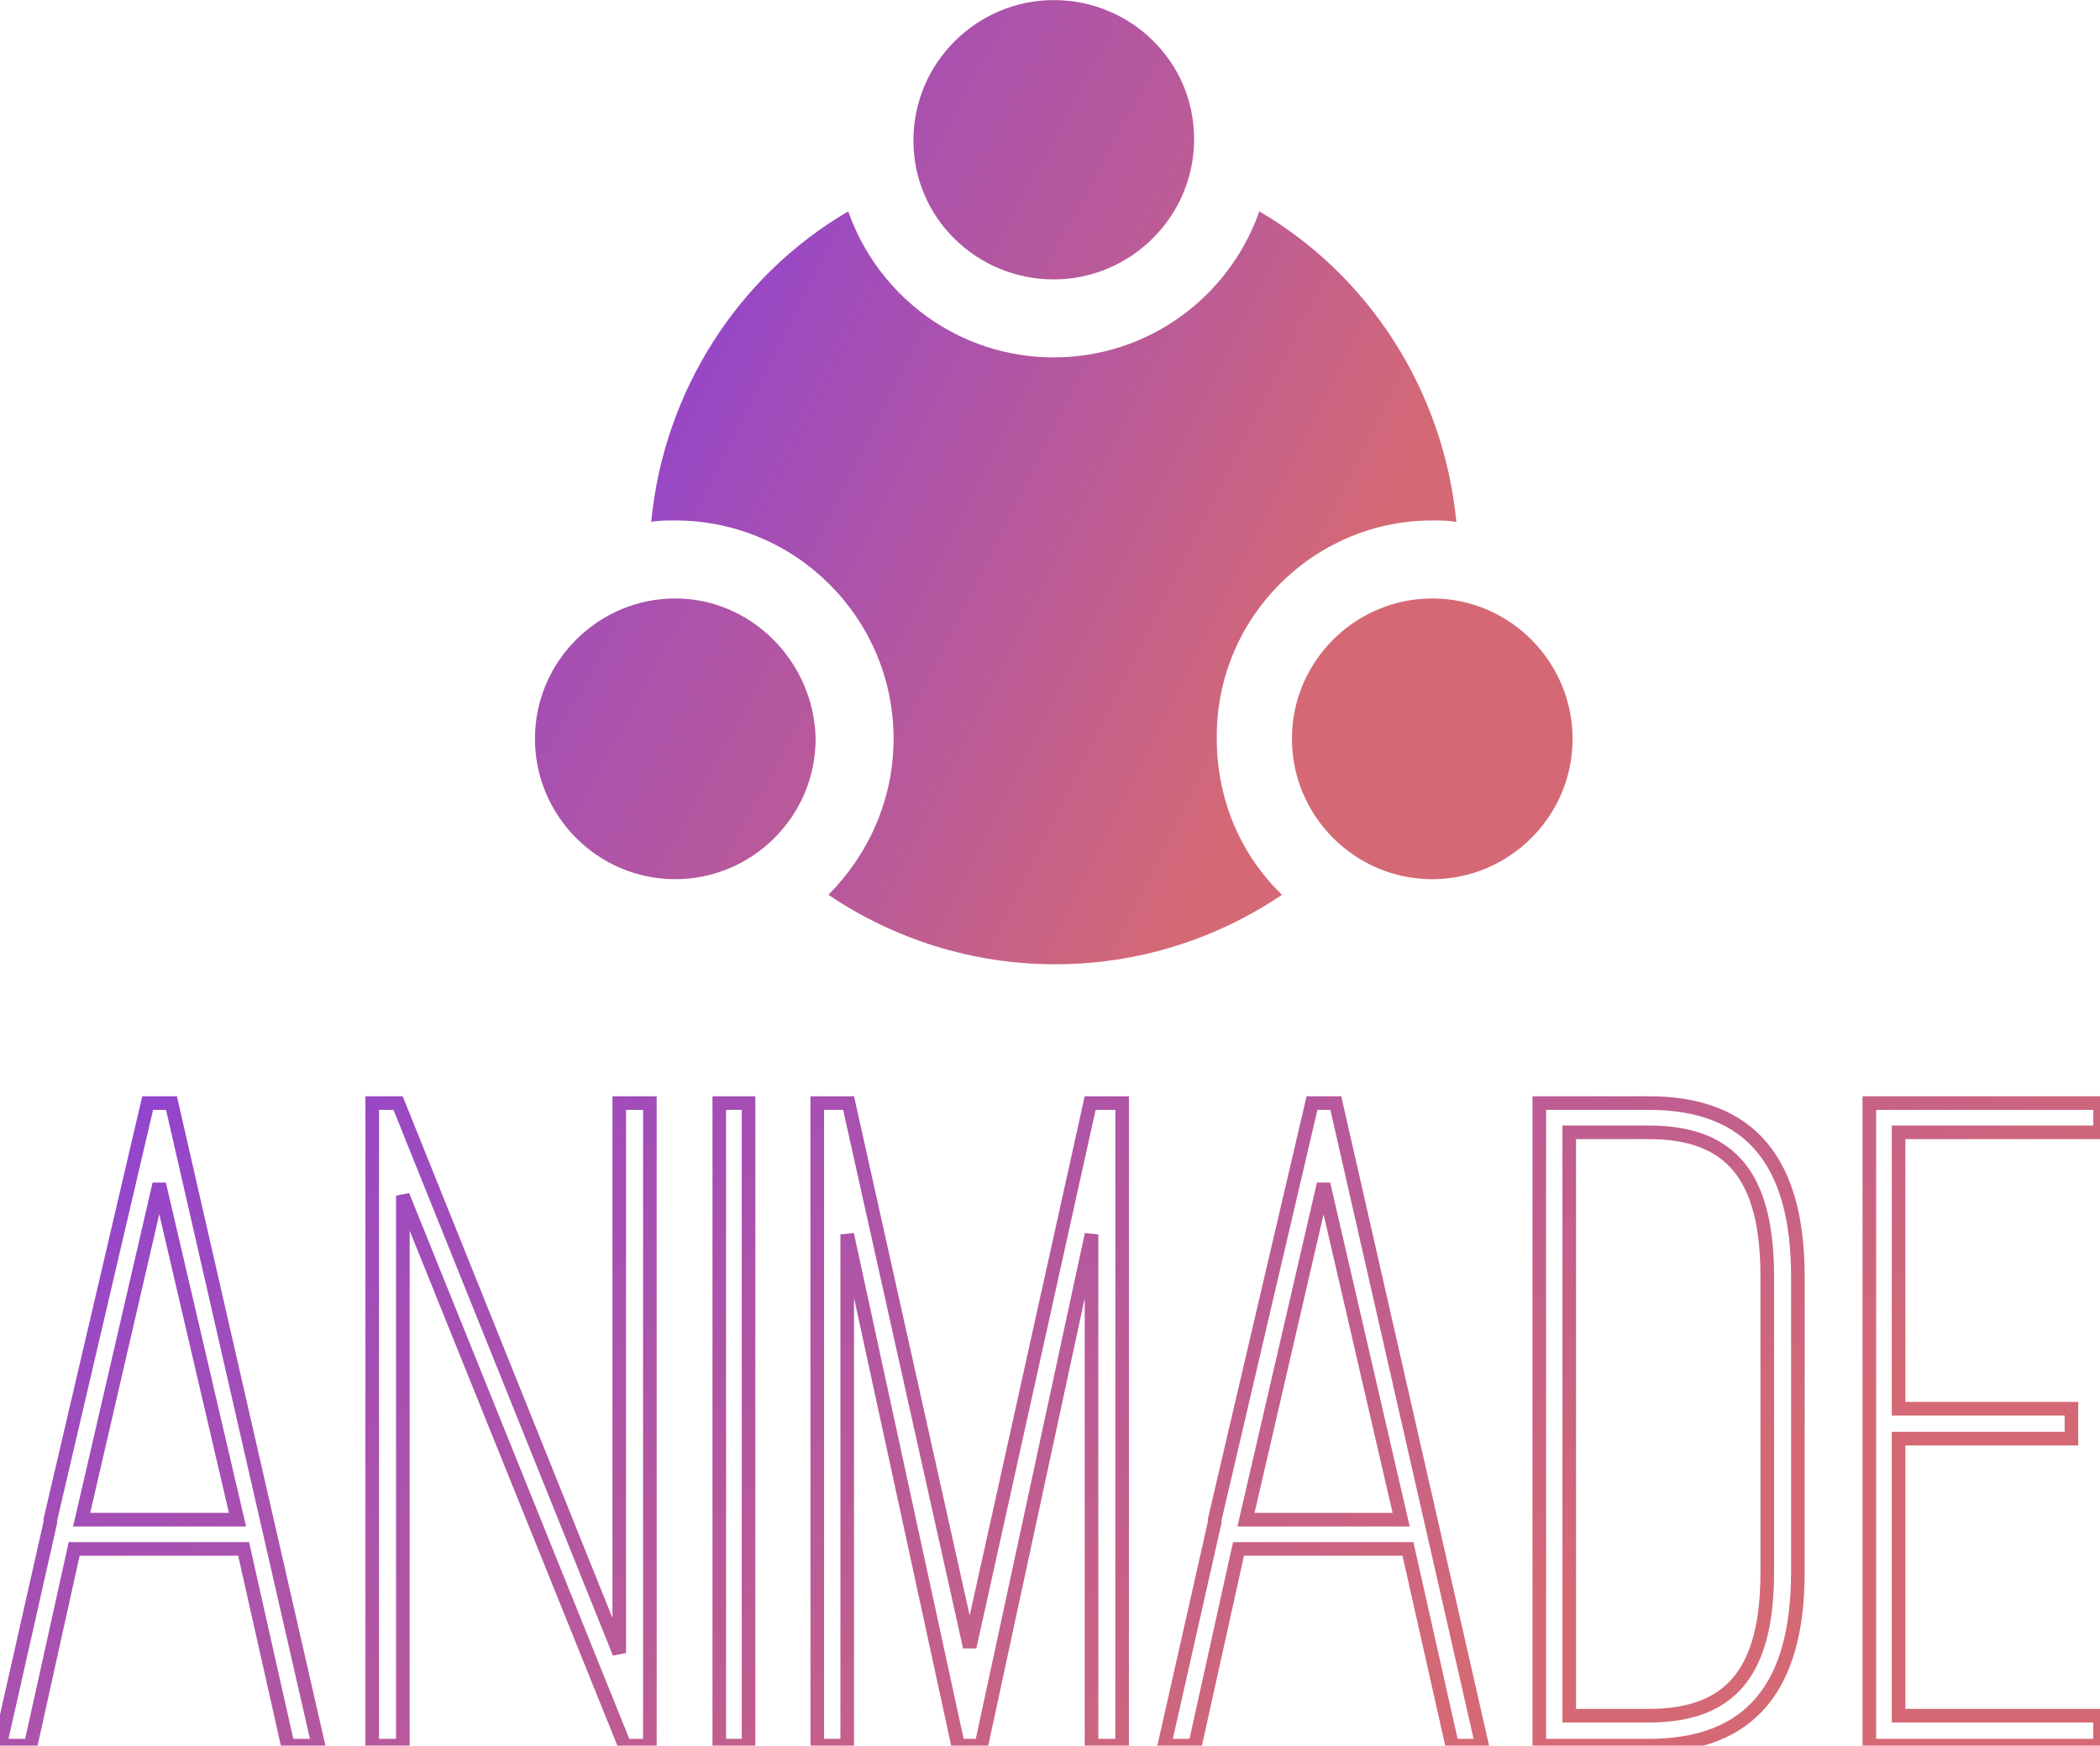 <svg data-v-423bf9ae="" xmlns="http://www.w3.org/2000/svg" viewBox="0 0 196.144 163" class="iconAbove"><!----><!----><!----><g data-v-423bf9ae="" id="27d1e2fd-ed6a-4a57-bc2b-c065c5dcee3a" fill="none" transform="matrix(6.356,0,0,6.356,-0.89,103)" stroke="url(#ec4eaf2f-39b6-42fd-9d57-d937c91299b2)" stroke-width="0.2"><path d="M4.37 9.44L4.82 9.44L2.66 0L2.31 0L0.88 6.12L0.88 6.16L0.14 9.44L0.59 9.44L1.23 6.55L3.72 6.55ZM2.48 1.19L3.63 6.12L1.34 6.12ZM9.69 9.44L9.69 0L9.24 0L9.24 8.08L5.99 0L5.61 0L5.61 9.44L6.06 9.44L6.06 1.36L9.32 9.44ZM11.14 0L10.71 0L10.71 9.44L11.14 9.44ZM14.56 9.44L16.18 1.93L16.18 9.44L16.63 9.44L16.63 0L16.16 0L14.39 7.99L12.61 0L12.15 0L12.15 9.44L12.59 9.44L12.59 1.93L14.22 9.44ZM21.48 9.44L21.92 9.44L19.77 0L19.42 0L17.99 6.12L17.99 6.16L17.25 9.44L17.70 9.44L18.34 6.55L20.83 6.55ZM19.59 1.19L20.73 6.12L18.45 6.12ZM24.37 9.44C25.87 9.44 26.56 8.57 26.56 6.89L26.56 2.55C26.56 0.87 25.87 0 24.37 0L22.76 0L22.76 9.44ZM24.37 0.43C25.59 0.43 26.11 1.09 26.11 2.55L26.11 6.89C26.11 8.34 25.59 9.00 24.37 9.00L23.20 9.00L23.20 0.43ZM27.61 0L27.61 9.44L31.00 9.44L31.00 9.00L28.04 9.00L28.04 4.93L30.58 4.93L30.58 4.49L28.04 4.49L28.04 0.43L31.00 0.43L31.00 0Z"></path></g><defs data-v-423bf9ae=""><linearGradient data-v-423bf9ae="" gradientTransform="rotate(25)" id="ec4eaf2f-39b6-42fd-9d57-d937c91299b2" x1="0%" y1="0%" x2="100%" y2="0%"><stop data-v-423bf9ae="" offset="0%" style="stop-color: rgb(142, 66, 211); stop-opacity: 1;"></stop><stop data-v-423bf9ae="" offset="100%" style="stop-color: rgb(212, 105, 117); stop-opacity: 1;"></stop></linearGradient></defs><g data-v-423bf9ae="" id="b73aaf70-0cb7-4f47-ac9f-6c66de4ea9f7" transform="matrix(1.324,0,0,1.324,32.224,-21.176)" stroke="none" fill="url(#ec4eaf2f-39b6-42fd-9d57-d937c91299b2)"><path d="M76.7 52.7c.6 0 1.1 0 1.7.1-.9-9.3-6.2-17.4-13.9-21.9-2.1 6-7.8 10.3-14.5 10.3s-12.4-4.3-14.5-10.3c-7.7 4.5-13 12.6-13.9 21.9.5-.1 1.1-.1 1.7-.1 8.5 0 15.4 6.9 15.4 15.4 0 4.3-1.8 8.2-4.6 11 4.6 3.1 10.1 4.9 16 4.9s11.4-1.8 16-4.9c-2.9-2.8-4.6-6.7-4.6-11-.1-8.5 6.8-15.4 15.2-15.4z"></path><path d="M50 35.7c5.4 0 9.9-4.4 9.9-9.9S55.4 16 50 16s-9.9 4.4-9.9 9.9 4.5 9.8 9.9 9.8zM23.3 58.2c-5.4 0-9.9 4.4-9.9 9.9 0 5.4 4.4 9.9 9.9 9.9 5.4 0 9.9-4.4 9.9-9.9-.1-5.4-4.5-9.9-9.9-9.9zM76.7 58.2c-5.4 0-9.9 4.4-9.9 9.9 0 5.4 4.4 9.9 9.9 9.9 5.4 0 9.9-4.4 9.9-9.9 0-5.4-4.4-9.9-9.9-9.9z"></path></g><!----></svg>